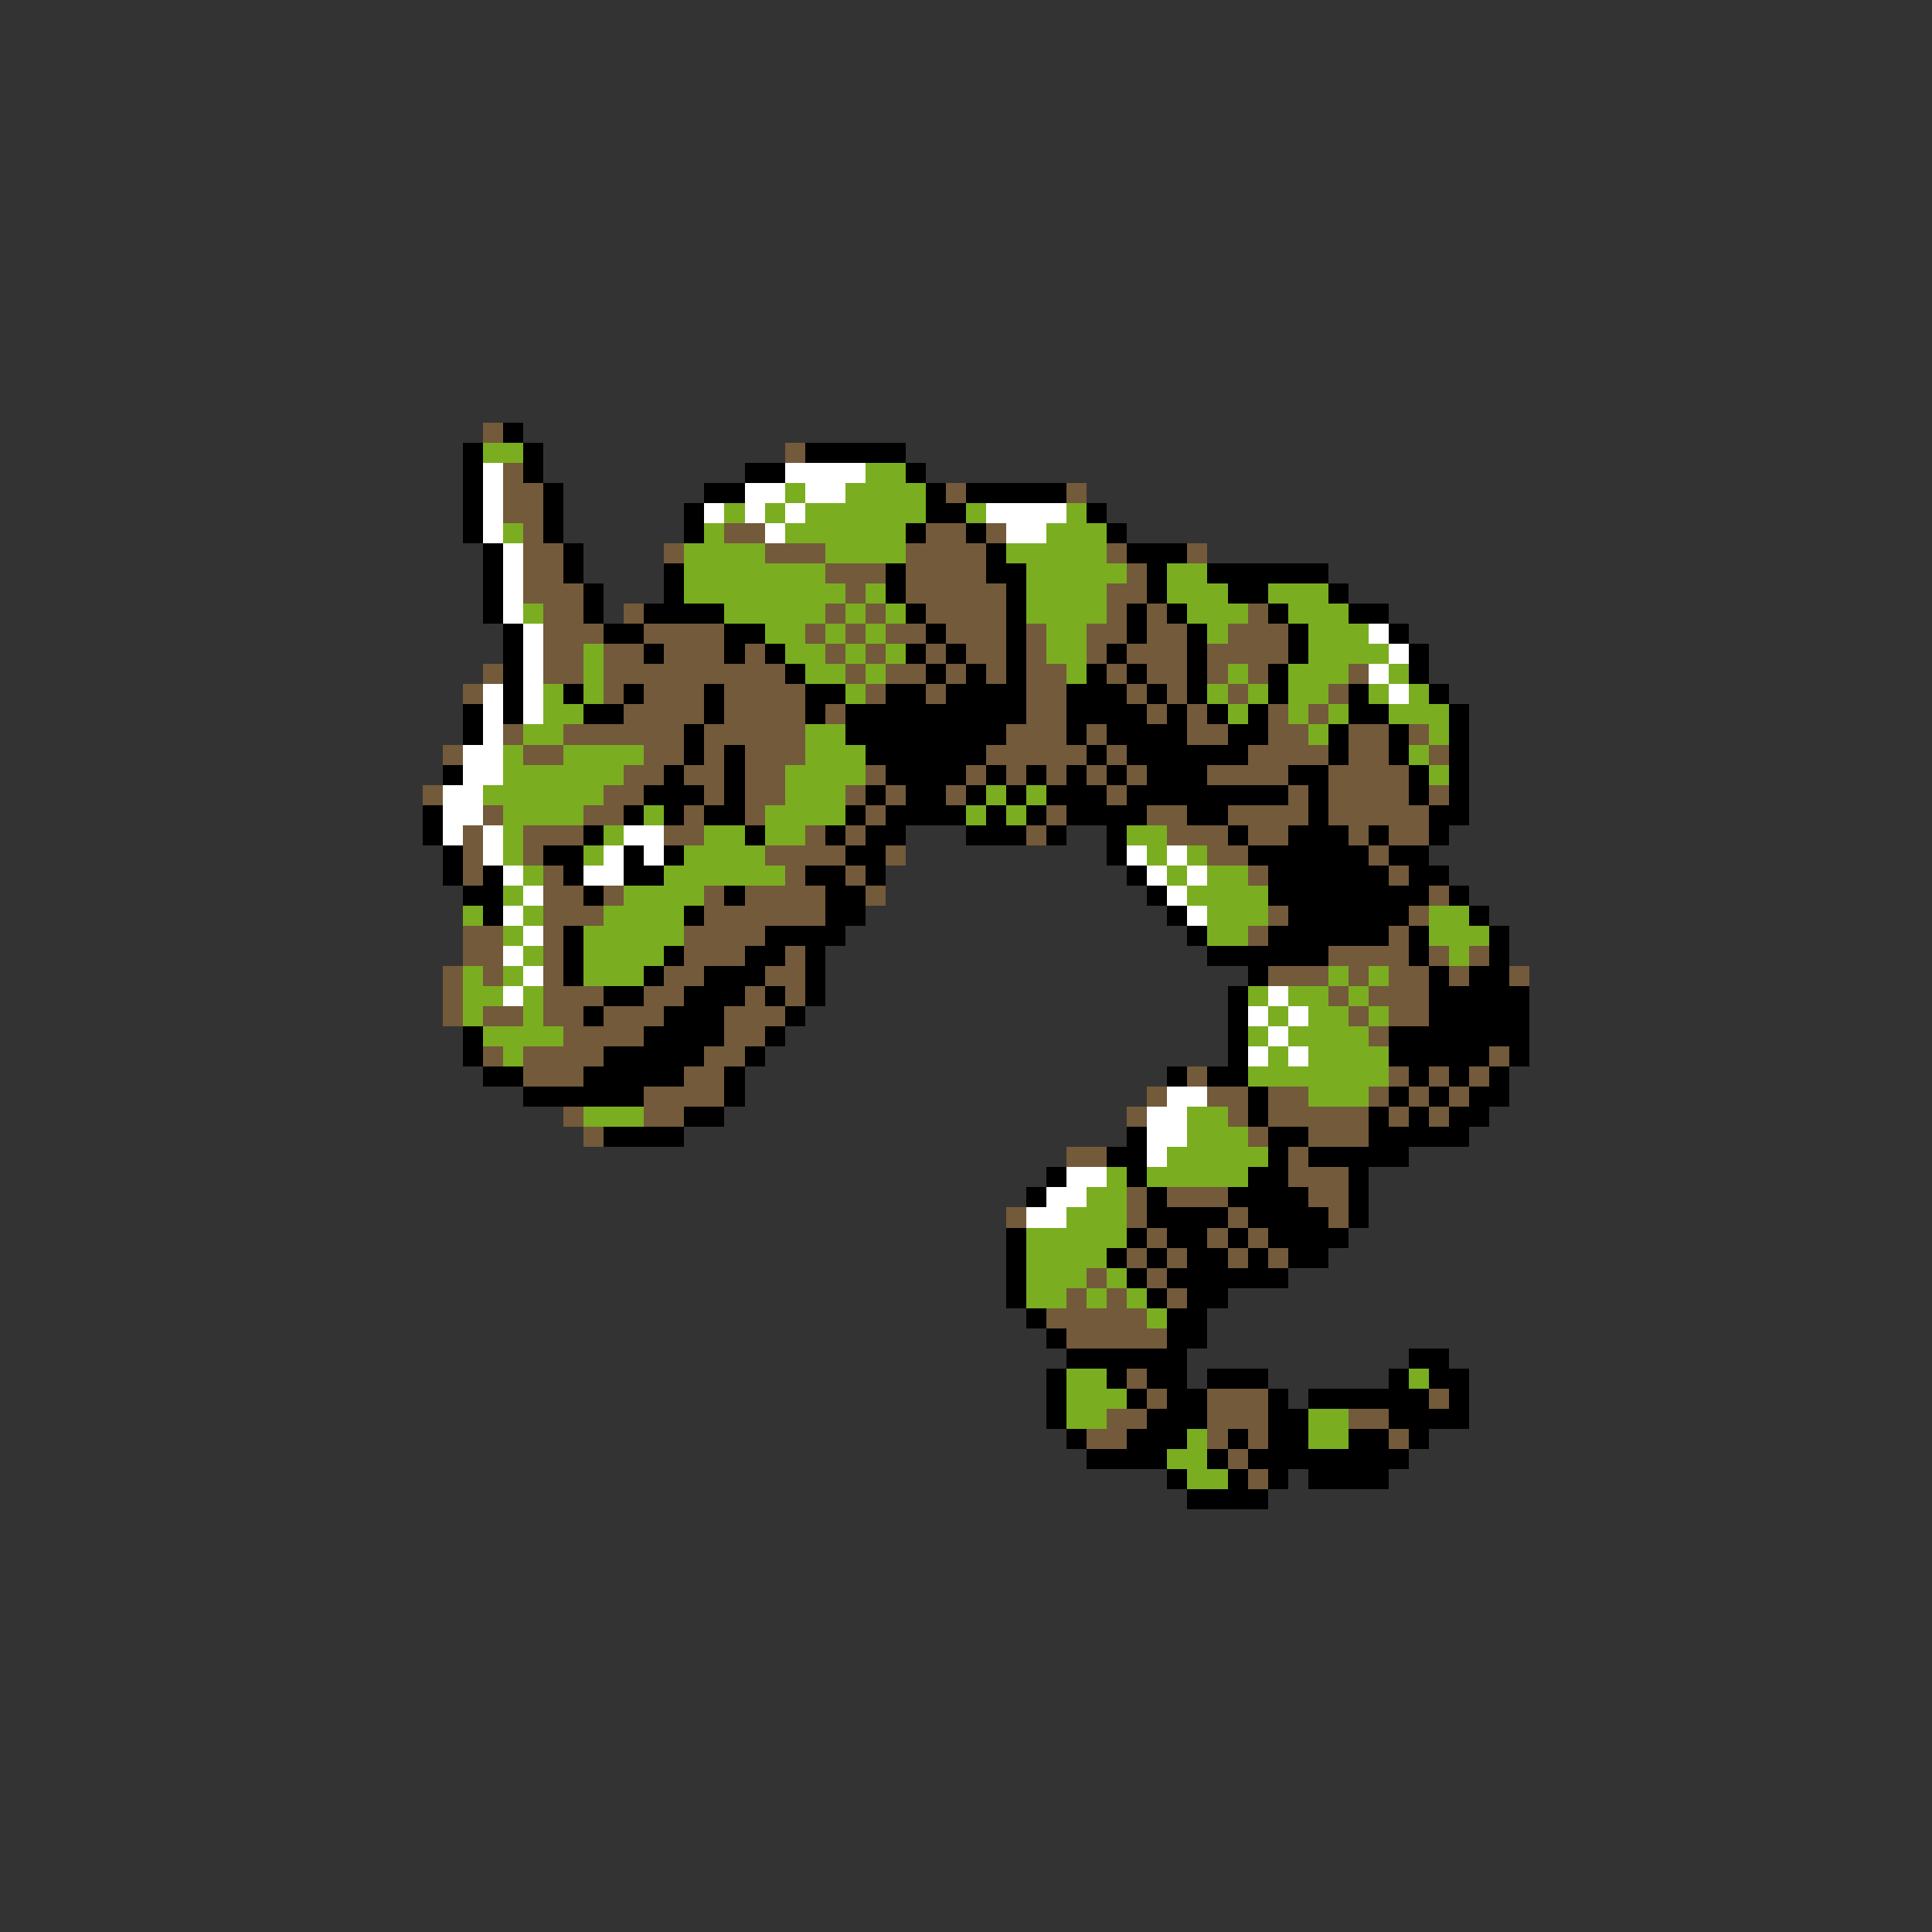 <svg xmlns="http://www.w3.org/2000/svg" viewBox="0 -0.5 96 96" shape-rendering="crispEdges">
<rect x="0" y="-0.5" width="96" height="96" fill="#333333" stroke="none"/>
<path stroke="#735a3a" d="M24 21h1M39 22h1M25 23h1M25 24h2M47 24h1M53 24h1M25 25h2M26 26h1M36 26h2M46 26h2M49 26h1M26 27h2M33 27h1M38 27h3M45 27h4M55 27h1M59 27h1M26 28h2M41 28h3M45 28h4M56 28h1M26 29h3M42 29h1M45 29h5M55 29h2M27 30h2M31 30h1M41 30h1M43 30h1M46 30h4M55 30h1M57 30h1M62 30h1M27 31h3M32 31h4M40 31h1M42 31h1M44 31h2M47 31h3M51 31h1M54 31h2M57 31h2M61 31h3M27 32h2M30 32h2M33 32h3M37 32h1M41 32h1M43 32h1M46 32h1M48 32h2M51 32h1M54 32h1M56 32h3M60 32h4M24 33h1M27 33h2M30 33h9M42 33h1M44 33h2M47 33h1M49 33h1M51 33h2M55 33h1M57 33h2M60 33h1M62 33h1M67 33h1M23 34h1M30 34h1M32 34h3M36 34h4M43 34h1M46 34h1M51 34h2M56 34h1M58 34h1M61 34h1M66 34h1M31 35h4M36 35h4M41 35h1M51 35h2M57 35h1M59 35h1M63 35h1M65 35h1M25 36h1M28 36h6M35 36h5M50 36h3M54 36h1M59 36h2M63 36h2M67 36h2M70 36h1M22 37h1M26 37h2M32 37h2M35 37h1M37 37h3M49 37h5M55 37h1M62 37h4M67 37h2M71 37h1M31 38h2M34 38h2M37 38h2M43 38h1M48 38h1M50 38h1M52 38h1M54 38h1M56 38h1M60 38h4M66 38h4M21 39h1M30 39h2M35 39h1M37 39h2M42 39h1M44 39h1M47 39h1M55 39h1M64 39h1M66 39h4M71 39h1M24 40h1M29 40h2M34 40h1M37 40h1M43 40h1M52 40h1M57 40h2M61 40h4M66 40h5M23 41h1M26 41h3M33 41h2M40 41h1M42 41h1M51 41h1M58 41h3M62 41h2M67 41h1M69 41h2M23 42h1M26 42h1M38 42h4M44 42h1M60 42h2M68 42h1M23 43h1M27 43h1M39 43h1M42 43h1M62 43h1M69 43h1M27 44h2M30 44h1M35 44h1M37 44h4M43 44h1M71 44h1M27 45h3M35 45h6M63 45h1M70 45h1M23 46h2M27 46h1M34 46h4M62 46h1M69 46h1M23 47h2M27 47h1M34 47h3M39 47h1M66 47h4M71 47h1M73 47h1M22 48h1M24 48h1M27 48h1M33 48h2M38 48h2M63 48h3M67 48h1M69 48h2M72 48h1M75 48h1M22 49h1M27 49h3M32 49h2M37 49h1M39 49h1M66 49h1M68 49h3M22 50h1M24 50h2M27 50h2M30 50h3M36 50h3M67 50h1M69 50h2M28 51h4M36 51h2M68 51h1M24 52h1M26 52h4M35 52h2M74 52h1M26 53h3M34 53h2M59 53h1M69 53h1M71 53h1M73 53h1M32 54h4M57 54h1M60 54h2M63 54h2M68 54h1M70 54h1M72 54h1M28 55h1M32 55h2M56 55h1M61 55h1M63 55h5M69 55h1M71 55h1M29 56h1M62 56h1M65 56h3M53 57h2M64 57h1M64 58h3M56 59h1M58 59h3M65 59h2M50 60h1M56 60h1M61 60h1M66 60h1M57 61h1M60 61h1M62 61h1M56 62h1M58 62h1M61 62h1M63 62h1M54 63h1M57 63h1M53 64h1M55 64h1M58 64h1M52 65h5M53 66h5M56 68h1M57 69h1M60 69h3M71 69h1M55 70h2M60 70h3M67 70h2M54 71h2M60 71h1M62 71h1M69 71h1M61 72h1M62 73h1" />
<path stroke="#000000" d="M25 21h1M23 22h1M26 22h1M40 22h5M23 23h1M26 23h1M37 23h2M45 23h1M23 24h1M27 24h1M35 24h2M46 24h1M48 24h5M23 25h1M27 25h1M34 25h1M46 25h2M54 25h1M23 26h1M27 26h1M34 26h1M45 26h1M48 26h1M55 26h1M24 27h1M28 27h1M49 27h1M56 27h3M24 28h1M28 28h1M33 28h1M44 28h1M49 28h2M57 28h1M60 28h6M24 29h1M29 29h1M33 29h1M44 29h1M50 29h1M57 29h1M61 29h2M66 29h1M24 30h1M29 30h1M32 30h4M45 30h1M50 30h1M56 30h1M58 30h1M63 30h1M67 30h2M25 31h1M30 31h2M36 31h2M46 31h1M50 31h1M56 31h1M59 31h1M64 31h1M69 31h1M25 32h1M32 32h1M36 32h1M38 32h1M45 32h1M47 32h1M50 32h1M55 32h1M59 32h1M64 32h1M70 32h1M25 33h1M39 33h1M46 33h1M48 33h1M50 33h1M54 33h1M56 33h1M59 33h1M63 33h1M70 33h1M25 34h1M28 34h1M31 34h1M35 34h1M40 34h2M44 34h2M47 34h4M53 34h3M57 34h1M59 34h1M63 34h1M67 34h1M71 34h1M23 35h1M25 35h1M29 35h2M35 35h1M40 35h1M42 35h9M53 35h4M58 35h1M60 35h1M62 35h1M67 35h2M72 35h1M23 36h1M34 36h1M42 36h8M53 36h1M55 36h4M61 36h2M66 36h1M69 36h1M72 36h1M34 37h1M36 37h1M43 37h6M54 37h1M56 37h6M66 37h1M69 37h1M72 37h1M22 38h1M33 38h1M36 38h1M44 38h4M49 38h1M51 38h1M53 38h1M55 38h1M57 38h3M64 38h2M70 38h1M72 38h1M32 39h3M36 39h1M43 39h1M45 39h2M48 39h1M50 39h1M52 39h3M56 39h8M65 39h1M70 39h1M72 39h1M21 40h1M31 40h1M33 40h1M35 40h2M42 40h1M44 40h4M49 40h1M51 40h1M53 40h4M59 40h2M65 40h1M71 40h2M21 41h1M29 41h1M37 41h1M41 41h1M43 41h2M48 41h3M52 41h1M55 41h1M61 41h1M64 41h3M68 41h1M71 41h1M22 42h1M27 42h2M31 42h1M33 42h1M42 42h2M55 42h1M62 42h6M69 42h2M22 43h1M24 43h1M28 43h1M31 43h2M40 43h2M43 43h1M56 43h1M63 43h6M70 43h2M23 44h2M29 44h1M36 44h1M41 44h2M57 44h1M63 44h8M72 44h1M24 45h1M34 45h1M41 45h2M58 45h1M64 45h6M73 45h1M28 46h1M38 46h4M59 46h1M63 46h6M70 46h1M74 46h1M28 47h1M33 47h1M37 47h2M40 47h1M60 47h6M70 47h1M74 47h1M28 48h1M32 48h1M35 48h3M40 48h1M62 48h1M71 48h1M73 48h2M30 49h2M34 49h3M38 49h1M40 49h1M61 49h1M71 49h5M29 50h1M33 50h3M39 50h1M61 50h1M71 50h5M23 51h1M32 51h4M38 51h1M61 51h1M69 51h7M23 52h1M30 52h5M37 52h1M61 52h1M69 52h5M75 52h1M24 53h2M29 53h5M36 53h1M58 53h1M60 53h2M70 53h1M72 53h1M74 53h1M26 54h6M36 54h1M62 54h1M69 54h1M71 54h1M73 54h2M34 55h2M62 55h1M68 55h1M70 55h1M72 55h2M30 56h4M56 56h1M63 56h2M68 56h5M55 57h2M63 57h1M65 57h5M52 58h1M56 58h1M62 58h2M67 58h1M51 59h1M57 59h1M61 59h4M67 59h1M57 60h4M62 60h4M67 60h1M50 61h1M56 61h1M58 61h2M61 61h1M63 61h4M50 62h1M55 62h1M57 62h1M59 62h2M62 62h1M64 62h2M50 63h1M56 63h1M58 63h6M50 64h1M57 64h1M59 64h2M51 65h1M58 65h2M52 66h1M58 66h2M53 67h6M70 67h2M52 68h1M55 68h1M57 68h2M60 68h3M69 68h1M71 68h2M52 69h1M56 69h1M58 69h2M63 69h1M65 69h6M72 69h1M52 70h1M57 70h3M63 70h2M69 70h4M53 71h1M56 71h3M61 71h1M63 71h2M67 71h2M70 71h1M54 72h4M60 72h1M62 72h8M58 73h1M61 73h1M63 73h1M65 73h4M59 74h4" />
<path stroke="#7bad21" d="M24 22h2M43 23h2M39 24h1M42 24h4M36 25h1M38 25h1M40 25h6M48 25h1M53 25h1M25 26h1M35 26h1M39 26h6M52 26h3M34 27h4M41 27h4M50 27h5M34 28h7M51 28h5M58 28h2M34 29h8M43 29h1M51 29h4M58 29h3M63 29h3M26 30h1M36 30h5M42 30h1M44 30h1M51 30h4M59 30h3M64 30h3M38 31h2M41 31h1M43 31h1M52 31h2M60 31h1M65 31h3M29 32h1M39 32h2M42 32h1M44 32h1M52 32h2M65 32h4M29 33h1M40 33h2M43 33h1M53 33h1M61 33h1M64 33h3M69 33h1M27 34h1M29 34h1M42 34h1M60 34h1M62 34h1M64 34h2M68 34h1M70 34h1M27 35h2M61 35h1M64 35h1M66 35h1M69 35h3M26 36h2M40 36h2M65 36h1M71 36h1M25 37h1M28 37h4M40 37h3M70 37h1M25 38h6M39 38h4M71 38h1M24 39h6M39 39h3M49 39h1M51 39h1M25 40h4M32 40h1M38 40h4M48 40h1M50 40h1M25 41h1M30 41h1M35 41h2M38 41h2M56 41h2M25 42h1M29 42h1M34 42h4M57 42h1M59 42h1M26 43h1M33 43h6M58 43h1M60 43h2M25 44h1M31 44h4M59 44h4M23 45h1M26 45h1M30 45h4M60 45h3M71 45h2M25 46h1M29 46h5M60 46h2M71 46h3M26 47h1M29 47h4M72 47h1M23 48h1M25 48h1M29 48h3M66 48h1M68 48h1M23 49h2M26 49h1M62 49h1M64 49h2M67 49h1M23 50h1M26 50h1M63 50h1M65 50h2M68 50h1M24 51h4M62 51h1M64 51h4M25 52h1M63 52h1M65 52h4M62 53h7M65 54h3M29 55h3M59 55h2M59 56h3M58 57h5M55 58h1M57 58h5M54 59h2M53 60h3M51 61h5M51 62h4M51 63h3M55 63h1M51 64h2M54 64h1M56 64h1M57 65h1M53 68h2M70 68h1M53 69h3M53 70h2M65 70h2M59 71h1M65 71h2M58 72h2M59 73h2" />
<path stroke="#ffffff" d="M24 23h1M39 23h4M24 24h1M37 24h2M40 24h2M24 25h1M35 25h1M37 25h1M39 25h1M49 25h4M24 26h1M38 26h1M50 26h2M25 27h1M25 28h1M25 29h1M25 30h1M26 31h1M68 31h1M26 32h1M69 32h1M26 33h1M68 33h1M24 34h1M26 34h1M69 34h1M24 35h1M26 35h1M24 36h1M23 37h2M23 38h2M22 39h2M22 40h2M22 41h1M24 41h1M31 41h2M24 42h1M30 42h1M32 42h1M56 42h1M58 42h1M25 43h1M29 43h2M57 43h1M59 43h1M26 44h1M58 44h1M25 45h1M59 45h1M26 46h1M25 47h1M26 48h1M25 49h1M63 49h1M62 50h1M64 50h1M63 51h1M62 52h1M64 52h1M58 54h2M57 55h2M57 56h2M57 57h1M53 58h2M52 59h2M51 60h2" />
</svg>